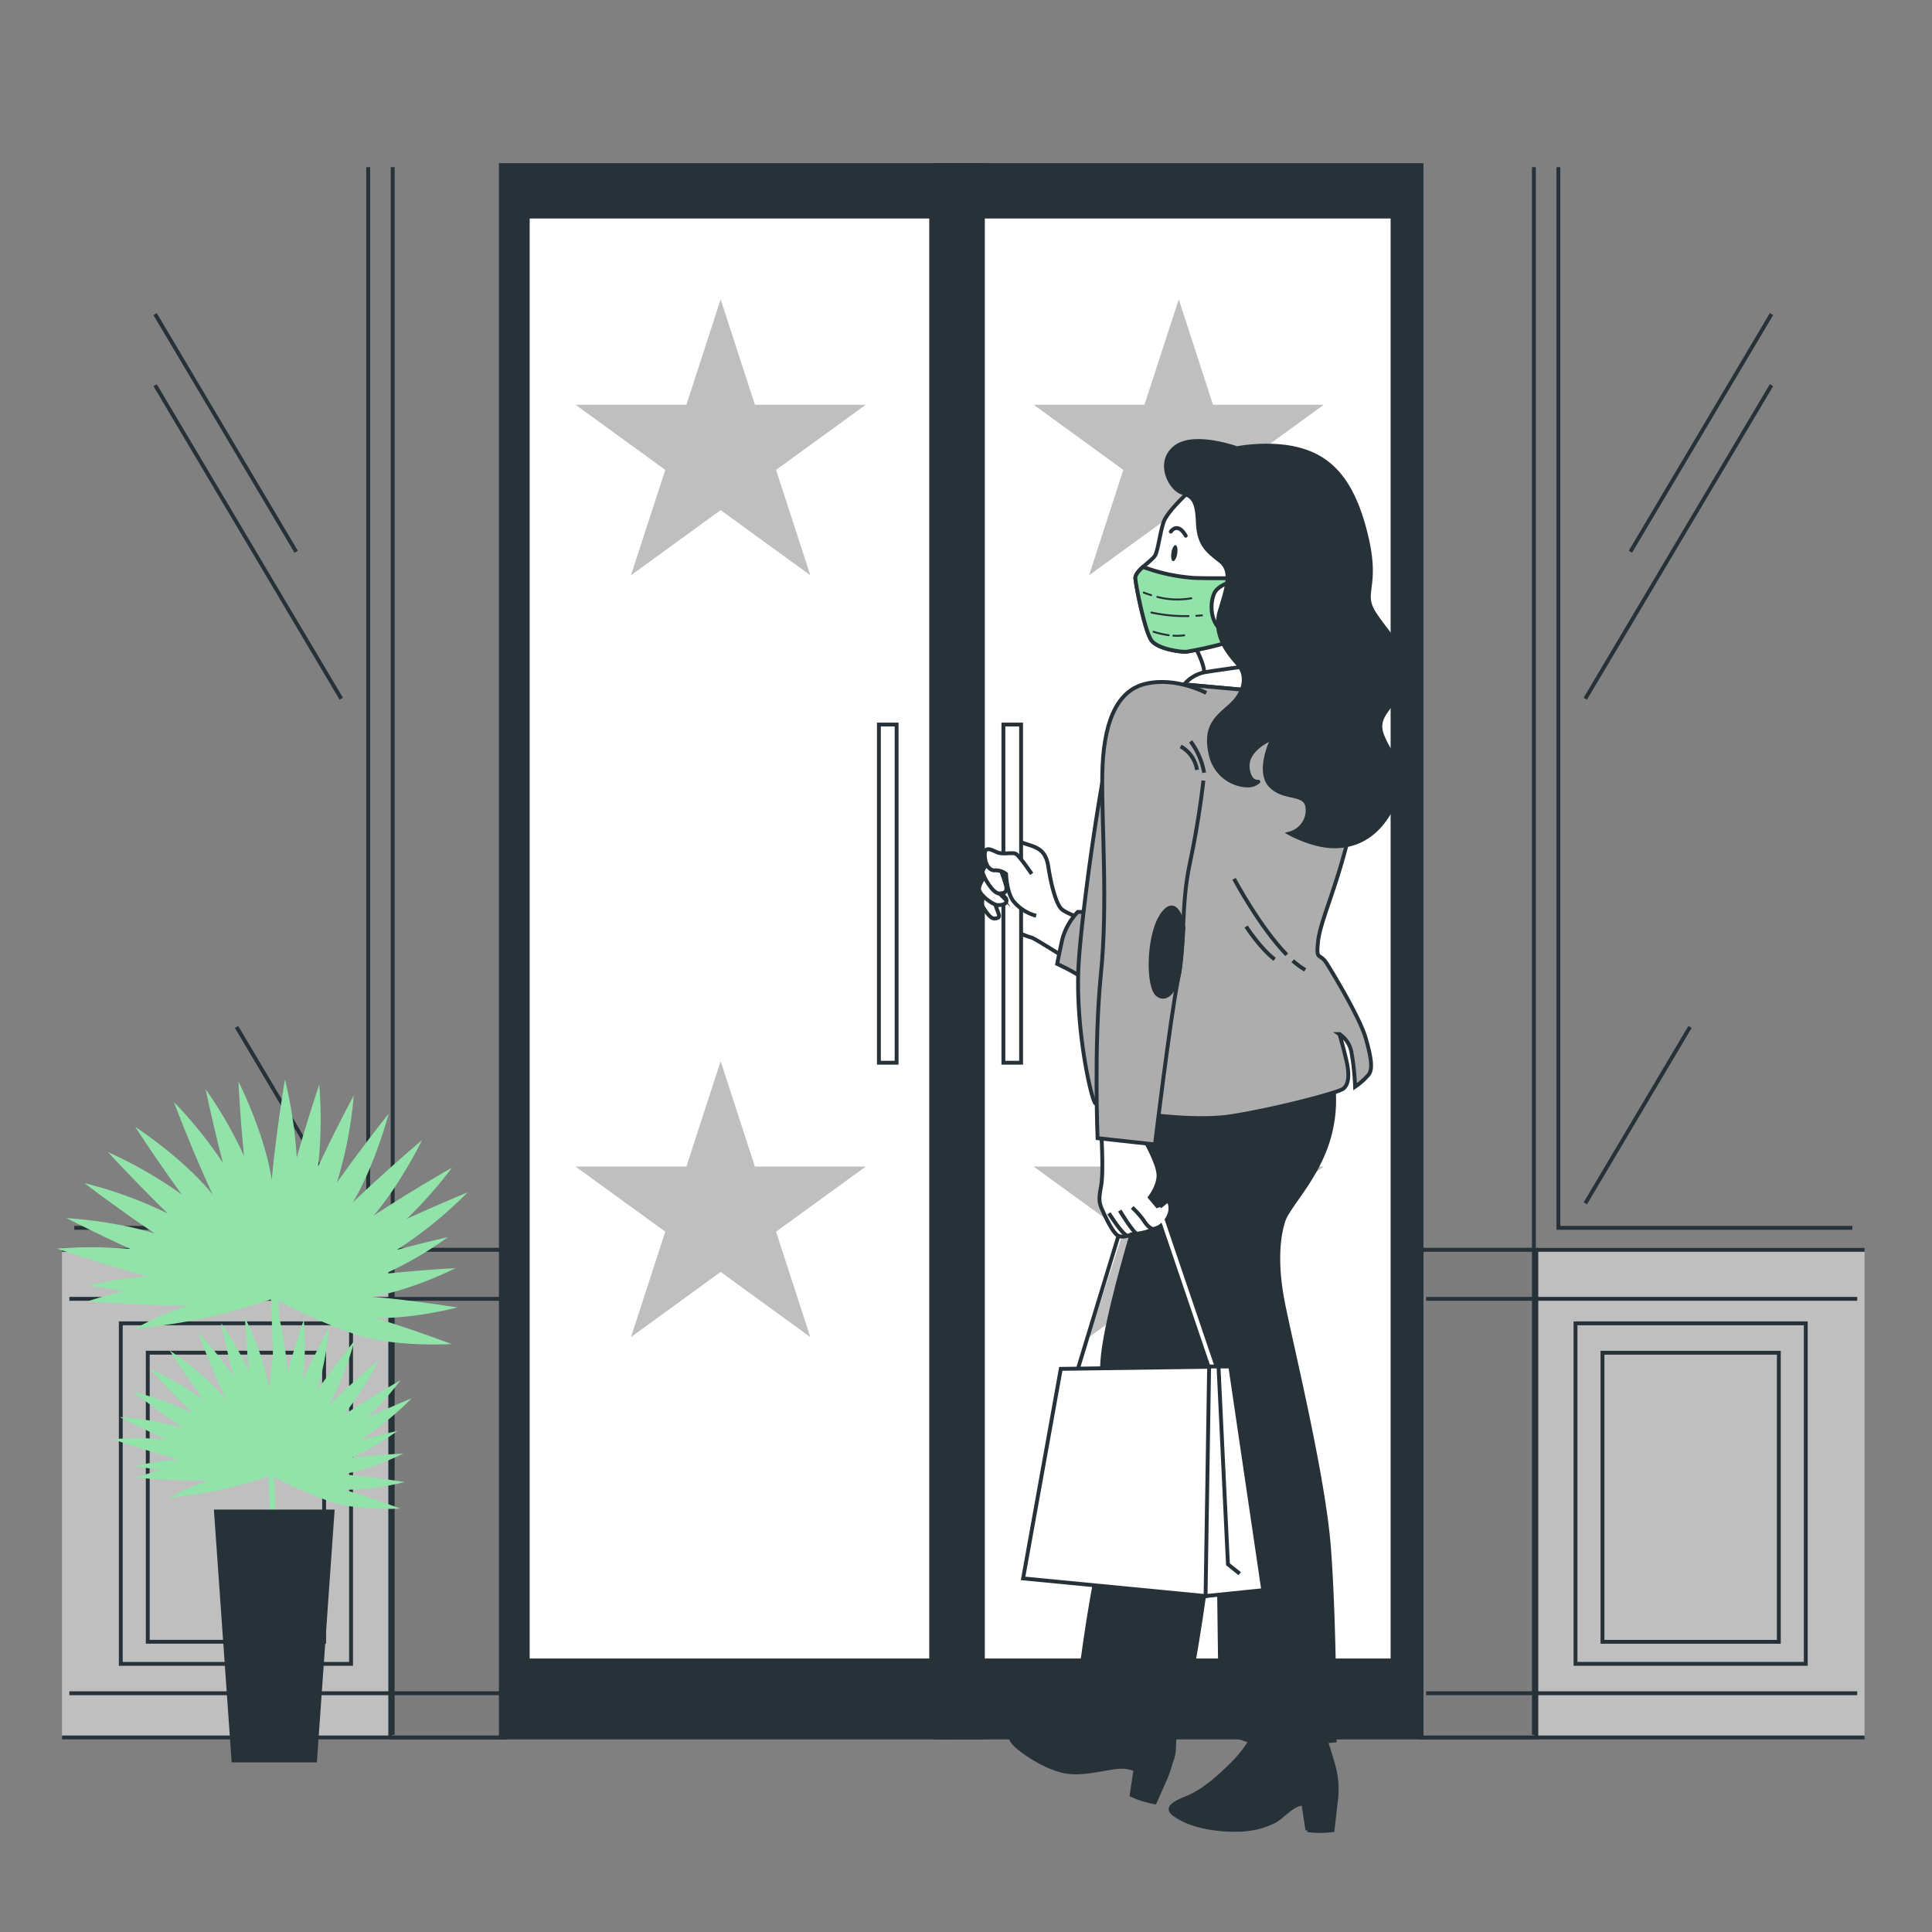 <svg xmlns="http://www.w3.org/2000/svg" viewBox="0 0 500 500"><rect x="0" y="0" width="500" height="500" fill="#808080" stroke="none"/><g id="freepik--Store--inject-2"><polyline points="482.55 323.46 367.89 323.46 367.89 449.65 482.55 449.65" style="fill:#bfbfbf;stroke:#263238;stroke-miterlimit:10"></polyline><rect x="367.9" y="323.46" width="29.7" height="126.19" style="fill:#7d7d7d;stroke:#263238;stroke-miterlimit:10"></rect><polyline points="396.97 448.99 396.97 348.19 396.97 43.26" style="fill:none;stroke:#263238;stroke-miterlimit:10"></polyline><polyline points="403.31 43.26 403.31 317.76 479.38 317.76" style="fill:none;stroke:#263238;stroke-miterlimit:10"></polyline><line x1="458.46" y1="99.68" x2="410.28" y2="180.82" style="fill:none;stroke:#263238;stroke-miterlimit:10"></line><line x1="437.38" y1="265.77" x2="410.28" y2="311.42" style="fill:none;stroke:#263238;stroke-miterlimit:10"></line><line x1="458.46" y1="81.29" x2="421.95" y2="142.79" style="fill:none;stroke:#263238;stroke-miterlimit:10"></line><line x1="369.07" y1="336.14" x2="480.65" y2="336.14" style="fill:none;stroke:#263238;stroke-miterlimit:10"></line><line x1="369.07" y1="438.21" x2="480.65" y2="438.21" style="fill:none;stroke:#263238;stroke-miterlimit:10"></line><rect x="407.74" y="342.48" width="59.59" height="88.12" style="fill:none;stroke:#263238;stroke-miterlimit:10"></rect><rect x="414.72" y="350.09" width="45.64" height="74.81" style="fill:none;stroke:#263238;stroke-miterlimit:10"></rect><polyline points="16.05 323.46 130.7 323.46 130.7 449.65 16.05 449.65" style="fill:#bfbfbf;stroke:#263238;stroke-miterlimit:10"></polyline><rect x="101" y="323.46" width="29.7" height="126.19" style="fill:#7d7d7d;stroke:#263238;stroke-miterlimit:10"></rect><polyline points="101.63 448.99 101.63 348.19 101.63 43.26" style="fill:none;stroke:#263238;stroke-miterlimit:10"></polyline><polyline points="95.29 43.26 95.29 317.76 19.22 317.76" style="fill:none;stroke:#263238;stroke-miterlimit:10"></polyline><line x1="40.14" y1="99.68" x2="88.32" y2="180.82" style="fill:none;stroke:#263238;stroke-miterlimit:10"></line><line x1="61.22" y1="265.77" x2="88.32" y2="311.42" style="fill:none;stroke:#263238;stroke-miterlimit:10"></line><line x1="40.14" y1="81.29" x2="76.65" y2="142.79" style="fill:none;stroke:#263238;stroke-miterlimit:10"></line><line x1="129.53" y1="336.14" x2="17.95" y2="336.14" style="fill:none;stroke:#263238;stroke-miterlimit:10"></line><line x1="129.53" y1="438.21" x2="17.95" y2="438.21" style="fill:none;stroke:#263238;stroke-miterlimit:10"></line><rect x="31.27" y="342.48" width="59.59" height="88.12" transform="translate(122.12 773.08) rotate(180)" style="fill:none;stroke:#263238;stroke-miterlimit:10"></rect><rect x="38.24" y="350.09" width="45.64" height="74.81" transform="translate(122.12 774.98) rotate(180)" style="fill:none;stroke:#263238;stroke-miterlimit:10"></rect><rect x="242.27" y="42.72" width="125.62" height="406.94" style="fill:#263238;stroke:#263238;stroke-miterlimit:10"></rect><rect x="249.58" y="56.05" width="110.81" height="373.67" style="fill:#fff;stroke:#263238;stroke-miterlimit:10"></rect><rect x="242.27" y="42.72" width="12.1" height="406.94" style="fill:#263238;stroke:#263238;stroke-miterlimit:10"></rect><rect x="129.62" y="42.72" width="117.13" height="406.94" style="fill:#263238;stroke:#263238;stroke-miterlimit:10"></rect><rect x="136.58" y="56.05" width="104.41" height="373.67" style="fill:#fff;stroke:#263238;stroke-miterlimit:10"></rect><polygon points="305.06 274.63 313.92 301.91 342.6 301.91 319.39 318.76 328.26 346.04 305.06 329.18 281.85 346.04 290.71 318.76 267.51 301.91 296.19 301.91 305.06 274.63" style="fill:#bfbfbf"></polygon><polygon points="186.5 274.63 195.37 301.91 224.05 301.91 200.84 318.76 209.71 346.04 186.5 329.18 163.3 346.04 172.17 318.76 148.96 301.91 177.64 301.91 186.5 274.63" style="fill:#bfbfbf"></polygon><polygon points="305.06 77.47 313.92 104.75 342.6 104.75 319.39 121.61 328.26 148.88 305.06 132.02 281.85 148.88 290.71 121.61 267.51 104.75 296.19 104.75 305.06 77.47" style="fill:#bfbfbf"></polygon><polygon points="186.5 77.47 195.37 104.75 224.05 104.75 200.84 121.61 209.71 148.88 186.5 132.02 163.3 148.88 172.17 121.61 148.96 104.75 177.64 104.75 186.5 77.47" style="fill:#bfbfbf"></polygon><rect x="227.46" y="187.51" width="4.58" height="87.52" style="fill:#fff;stroke:#263238;stroke-miterlimit:10"></rect></g><g id="freepik--Plant--inject-2"><path d="M99.62,329.66a93.81,93.81,0,0,0,16.3-9.49s-6,1.35-13.23,3.3A108.93,108.93,0,0,0,121,308.6s-7.24,2.95-15.74,6.85A117,117,0,0,0,117,302.18S106.71,308,96.68,314.62c7.15-8.42,12.54-19.56,12.54-19.56s-9.22,7.76-17.86,16.08c5.82-9.85,9.23-22.92,9.23-22.92s-6.83,8.53-13.4,17.85a108.29,108.29,0,0,0,4.37-22.57s-4.69,8.69-9.25,18.44a110.61,110.61,0,0,0,.32-21.27s-3,8.88-5.84,18.94a112.38,112.38,0,0,0-3.05-20.23s-2.27,13.44-3.42,26.08c-1.66-11.81-8.61-25.56-8.61-25.56s.43,9.06,1.44,19.24a112.22,112.22,0,0,0-9.93-17.28s1.86,9.08,4.48,19.1A112.55,112.55,0,0,0,45,285.19s4.73,12.58,10.06,24C47.67,299.91,35,291.62,35,291.62s5.57,8.64,12.06,17.54a109.56,109.56,0,0,0-19.11-11s7.34,8,15.51,15.92a108.05,108.05,0,0,0-21.61-7.89s8.74,6.69,18.25,13.06c-10.54-3.33-22.88-4-22.88-4s7.6,3.9,16.58,8a113.29,113.29,0,0,0-19.09-.12s11.82,4.06,23.63,7.19a94.33,94.33,0,0,0-15.55,2.38s4,.69,9.4,1.46a97.22,97.22,0,0,0-9.47,2.61s11.85,1,22.63,1.08c1.16,0,2.36,0,3.58,0a67,67,0,0,0-14.09,6.11s9-1,17.11-2.62a169.68,169.68,0,0,0,17.92-5v.1l.06-.11.09,0v.17a1.38,1.38,0,0,0,.07-.19l.08,0,0,.19.63,18.85,1.91-.06-.62-18.57a151.9,151.9,0,0,0,20.36,8.79c10,3.19,24.4,2.33,24.4,2.33S107,344.07,97,341.08c9.93.3,21.37-2.71,21.37-2.71s-11.44-1.86-22.27-2.79c10.15-1.48,21.8-7.38,21.8-7.38S109,328.65,99.62,329.66Z" style="fill:#92E3A9"></path><path d="M91,377.22a68.41,68.41,0,0,0,11.88-6.91s-4.35,1-9.64,2.4a79.14,79.14,0,0,0,13.3-10.83s-5.27,2.14-11.47,5a85.37,85.37,0,0,0,8.59-9.67s-7.49,4.26-14.8,9.06A78,78,0,0,0,98,352s-6.71,5.65-13,11.72c4.24-7.18,6.72-16.7,6.72-16.7s-5,6.21-9.76,13a78.58,78.58,0,0,0,3.18-16.44s-3.42,6.33-6.74,13.43a81.06,81.06,0,0,0,.23-15.5s-2.2,6.48-4.26,13.8a81.63,81.63,0,0,0-2.21-14.74s-1.66,9.79-2.49,19C68.46,351,63.4,341,63.4,341s.31,6.6,1.05,14a82.62,82.62,0,0,0-7.23-12.59s1.35,6.61,3.25,13.92a81.73,81.73,0,0,0-9.25-11.49s3.45,9.17,7.34,17.5C53.17,355.55,43.9,349.5,43.9,349.5s4.05,6.3,8.79,12.78a80,80,0,0,0-13.93-8s5.35,5.85,11.3,11.6a78.73,78.73,0,0,0-15.74-5.75s6.37,4.88,13.29,9.52A77.93,77.93,0,0,0,31,366.74s5.53,2.84,12.07,5.8a82.61,82.61,0,0,0-13.91-.08s8.62,3,17.22,5.23A69.39,69.39,0,0,0,35,379.43s2.89.5,6.85,1.06A67.93,67.93,0,0,0,35,382.4s8.63.74,16.49.78q1.28,0,2.61,0a49.41,49.41,0,0,0-10.27,4.45s6.58-.75,12.47-1.9a122.65,122.65,0,0,0,13.06-3.61v.07l0-.08.07,0v.13l0-.15.06,0,0,.14L70,395.9l1.38,0L71,382.32a111.6,111.6,0,0,0,14.84,6.41c7.31,2.32,17.78,1.69,17.78,1.69s-7.21-2.7-14.48-4.87a64.91,64.91,0,0,0,15.57-2s-8.34-1.36-16.23-2c7.4-1.08,15.89-5.37,15.89-5.37S97.89,376.48,91,377.22Z" style="fill:#92E3A9"></path><polygon points="81.54 455.6 60.42 455.6 55.89 391.18 86.07 391.18 81.54 455.6" style="fill:#263238;stroke:#263238;stroke-miterlimit:10"></polygon></g><g id="freepik--Character--inject-2"><path d="M308.86,166.63s2.77,4.79,2.77,7.37a20.43,20.43,0,0,1-.19,3.5l14.38,1.11s-.19-6.45-1.66-10.32-3.77-3.25-3.77-3.25Z" style="fill:#fff;stroke:#263238;stroke-miterlimit:10"></path><path d="M327.11,171.79s-12.35,1.66-15.48,2.21a9.34,9.34,0,0,0-5.16,3.13L327.11,179Z" style="fill:#fff;stroke:#263238;stroke-miterlimit:10"></path><path d="M308.33,126.68s-6.29,5.53-7.25,8.58-1.33,6.87-2.09,8.4-5.34,4-5.15,6.1,2.48,13.73,4.19,16,8,3.05,9.16,2.86,11.82-2.1,13.73-4,4.39-16.79-.19-24.23-6.11-9.91-7.44-13.35S308.33,126.68,308.33,126.68Z" style="fill:#fff;stroke:#263238;stroke-miterlimit:10"></path><path d="M317.29,163.87c-4-1.9-4.38-7.25-3.05-10.3s8.4-4,8.4-4-7.44.19-13.55,0a47.28,47.28,0,0,1-12.77-2.67l-.6-.11c-1.07,1-2,2-1.88,3,.19,2.1,2.48,13.73,4.19,16s8,3.05,9.16,2.86,10.37-1.84,13.2-3.6A20.48,20.48,0,0,1,317.29,163.87Z" style="fill:#92E3A9;stroke:#263238;stroke-miterlimit:10"></path><path d="M304.67,143.27c-.18,1.14-.66,2-1.08,1.95s-.61-1-.43-2.19.67-2,1.08-1.95S304.85,142.12,304.67,143.27Z" style="fill:#263238"></path><path d="M303,137.58s1.73-2.66,3.87,1.07" style="fill:none;stroke:#263238;stroke-linecap:round;stroke-miterlimit:10"></path><path d="M299.51,154.48a20.54,20.54,0,0,0,8.8.35" style="fill:none;stroke:#263238;stroke-linecap:round;stroke-miterlimit:10;stroke-width:0.5px"></path><path d="M296,153.36s.73.31,1.92.67" style="fill:none;stroke:#263238;stroke-linecap:round;stroke-miterlimit:10;stroke-width:0.5px"></path><path d="M307.57,159.44a41,41,0,0,1-9.58-.92" style="fill:none;stroke:#263238;stroke-linecap:round;stroke-miterlimit:10;stroke-width:0.5px"></path><path d="M311.07,159.26s-.55.06-1.47.11" style="fill:none;stroke:#263238;stroke-linecap:round;stroke-miterlimit:10;stroke-width:0.5px"></path><path d="M303.67,164.51a13.81,13.81,0,0,0,2.8-.09" style="fill:none;stroke:#263238;stroke-linecap:round;stroke-miterlimit:10;stroke-width:0.5px"></path><path d="M298.54,163.5a23,23,0,0,0,3.93.89" style="fill:none;stroke:#263238;stroke-linecap:round;stroke-miterlimit:10;stroke-width:0.5px"></path><path d="M303.84,452.22c.2-3.49.07-9.74.07-9.74L287,437.82a32.88,32.88,0,0,1-6.87,5c-3.89,2-9.13,4.59-13.68,5s-5.7,1.19-4.23,3.12,8.54,6.8,13.91,7.59,11.79-1.7,15.19-1.23a16.88,16.88,0,0,1,2.55.6l-1,6.66a25.11,25.11,0,0,0,6,1.87s1.61-3.62,2.76-6.23a30,30,0,0,0,1.4-4.17A9.92,9.92,0,0,0,303.84,452.22Z" style="fill:#263238;stroke:#263238;stroke-miterlimit:10"></path><path d="M300.13,295.9s-13.83,41.52-14.84,56.36,1,42-1.76,56.37S279,438.82,279,438.82s4.28,2.77,12.58,4,14.59,1.51,14.59,1.51,3-13.59,5.54-32,8.55-50.83,9.56-54.85-5-2-9.06-32.21-1.26-37-4.53-36.48S300.13,295.9,300.13,295.9Z" style="fill:#263238;stroke:#263238;stroke-miterlimit:10"></path><path d="M345.42,458.23c-.87-3.5-2.91-9.61-2.91-9.61l-18.05.58a34.27,34.27,0,0,1-5.24,7c-3.2,3.2-7.58,7.31-12,9.06s-5.24,2.91-3.2,4.37c4.47,3.19,11.45,4.08,16.79,3.9a21,21,0,0,0,8.9-2.16c2.38-1.22,4.77-4.58,7.59-4.59l1.06,6.86a25.51,25.51,0,0,0,6.49,0s.49-4.06.81-7A23.59,23.59,0,0,0,345.42,458.23Z" style="fill:#263238;stroke:#263238;stroke-miterlimit:10"></path><path d="M343.92,275.06a35.27,35.27,0,0,1,0,19.37c-3,10.57-10.56,17.61-11.82,21.64s-2,10.57-.25,20.13,10.56,44.79,12.07,64.16,1.51,50.08,1.51,50.08-10.31,1-15.09,1-6.55-.75-6.55-.75l-7.8-2.77s-.25-16.61-.5-36.74a220.63,220.63,0,0,0-3-34.72s-4-12.33-13.59-46.8-10.06-50.07-10.06-50.07S326.56,280.09,343.92,275.06Z" style="fill:#263238;stroke:#263238;stroke-miterlimit:10"></path><path d="M282.43,238.53l-1.2-.38c-2-.65-5.84-2-6.74-3.14-1.22-1.52-2.44-5.8-3.21-10.84s-4-5-6.72-6.11a4.49,4.49,0,0,0-4.58.61s-.76,19.25.61,20.77,5.65,3.06,6.42,3.21,14.66,9,14.66,9Z" style="fill:#fff;stroke:#263238;stroke-miterlimit:10"></path><path d="M278.93,236a16.43,16.43,0,0,0-4,7.06c-.88,4-1.33,6.4-1.33,6.4s5.74,2.64,6.4,3.75S283.12,236,283.12,236Z" style="fill:#adadad;stroke:#263238;stroke-miterlimit:10"></path><rect x="259.68" y="187.51" width="4.58" height="87.52" style="fill:#fff;stroke:#263238;stroke-miterlimit:10"></rect><path d="M254.62,231.15s-.81,2.73-.2,3.63,1.82,3.13,3.13,2.93,1.11-.6.71-1.71-.91-2.53-.91-2.53Z" style="fill:#fff;stroke:#263238;stroke-miterlimit:10"></path><path d="M255.13,226.5s-1.92,2.33-1.72,3.74,3.53,4,4.85,4,2.32-.3,2.22-1.31-1.42-1.12-1.87-1.77A41.74,41.74,0,0,0,255.13,226.5Z" style="fill:#fff;stroke:#263238;stroke-miterlimit:10"></path><path d="M257.23,221.88s-3.21,2.75-2.9,4,2.6,5.35,4.28,5.35,2.13-.62,1.68-2.3-1.53-4.43-1.53-4.43Z" style="fill:#fff;stroke:#263238;stroke-miterlimit:10"></path><path d="M267,226.16s-3.21-4.74-4.13-5.2-3.36.31-5-.46-3.2-1.52-3,1.07,1.37,3.82,2.75,3.67a4.48,4.48,0,0,1,2.75.92s.15,5.19,2.13,7.33a11.33,11.33,0,0,0,5.66,3.51" style="fill:#fff;stroke:#263238;stroke-miterlimit:10"></path><path d="M306.47,177.13s-13.06,2-16.38,6.08-9.79,49-10.9,65.61,3.14,35.38,4.24,36.67,23.22,5.35,35.57,3.32,27.27-6.08,28.56-7,1.85-3.14.92-7.19-1.84-7-1.84-7a7.13,7.13,0,0,1,3.13,4.79,64.89,64.89,0,0,1,.93,8.84,18.61,18.61,0,0,0,3.5-3.13c1.1-1.47.73-4.24-.74-9.4s-7.92-15.85-9.95-19.16-2.95-.56-2.4-5.9,5-14.37,8.3-28.75,5-13.64,1.47-25.8S327.11,179,327.11,179Z" style="fill:#adadad;stroke:#263238;stroke-miterlimit:10"></path><path d="M334.57,248.64A18.86,18.86,0,0,0,337.8,251" style="fill:none;stroke:#263238;stroke-miterlimit:10"></path><path d="M319.37,227.44S326,239.88,333,247.1" style="fill:none;stroke:#263238;stroke-miterlimit:10"></path><path d="M322.5,239.79s3.69,5.71,7.37,8.48" style="fill:none;stroke:#263238;stroke-miterlimit:10"></path><path d="M320.1,116s-11.24-4.06-16-.19-1.29,10.51,1.66,11.62,4,2,4.24,7.74,2.39,7.37,5.71,9.95,1.84,6.82,0,12.9,1.84,10.69,4.61,13.82,1.66,7.55-1.84,10.69-6.82,5.34-5.16,12.71,9.39,9,11.61,7.56-1.29,1.29-2-3.87,6.45-7.93,6.45-7.93-4.24,8.48-.55,12.35,9.58,1.29,9.58,6.27a6.23,6.23,0,0,1-4.61,6.08s6.27,3.5,12,3.32S357.15,216,361,207.54s-1.11-11.43-3.32-17.32,4.61-7.56,5.53-14.93-4.06-11.06-7.56-16.59,1.11-6.45-2-19.71-8.29-19.72-16.21-22.3S320.1,116,320.1,116Z" style="fill:#263238;stroke:#263238;stroke-miterlimit:10"></path><path d="M285.09,294.71s.5,8.87-.11,12.12-.61,4.27.2,6.1,2.85,6.3,4.27,6.91,3.46-.4,3.46-.4a22.14,22.14,0,0,0,3.66-.61c1.22-.41,2.64-1,3.25-1.22a6.15,6.15,0,0,0,3.05-4.27c.21-2.24-.61-2.85-1.22-2.24a15.83,15.83,0,0,1-1.83,1.43l-2.23-2.65s2.23-2.84,2.23-5.69-3.25-8.54-3.25-8.54l-.2-1.42-10.58-1.63Z" style="fill:#fff;stroke:#263238;stroke-miterlimit:10"></path><path d="M293,312.49a22.5,22.5,0,0,1,3,3.36c.81,1.35,2.06,2.55,3,2.15" style="fill:none;stroke:#263238;stroke-miterlimit:10"></path><path d="M289.79,313.3s3.63,6.05,4.7,6.18" style="fill:none;stroke:#263238;stroke-miterlimit:10"></path><path d="M287,314s3.36,5.38,4.7,5.78" style="fill:none;stroke:#263238;stroke-miterlimit:10"></path><line x1="299.82" y1="312.53" x2="315.35" y2="358.22" style="fill:none;stroke:#fff;stroke-miterlimit:10"></line><line x1="289.45" y1="319.84" x2="278.49" y2="355.78" style="fill:#fff;stroke:#263238;stroke-miterlimit:10"></line><polygon points="274.53 354.26 318.4 353.65 312 413.06 264.78 408.49 274.53 354.26" style="fill:#fff;stroke:#263238;stroke-miterlimit:10"></polygon><polygon points="312.92 353.65 312 413.06 326.93 411.53 318.4 353.65 312.92 353.65" style="fill:#fff;stroke:#263238;stroke-miterlimit:10"></polygon><polyline points="315.35 353.65 317.79 404.83 320.84 407.27" style="fill:#fff;stroke:#263238;stroke-miterlimit:10"></polyline><path d="M312.18,179.34s-7.74-4.23-15.66-2.39-11.06,10.87-11.25,23.59,1.48,33.35-.36,51.6-.86,42.42-.86,42.42l14.86,1.62s3.87-32.06,5.9-42.38.74-19.35,3.13-30.41,3.5-21.38,3.5-21.38" style="fill:#adadad;stroke:#263238;stroke-miterlimit:10"></path><path d="M305.55,193.17a8.39,8.39,0,0,1,4.23,6.08" style="fill:none;stroke:#263238;stroke-miterlimit:10"></path><path d="M308.13,191.88a19.29,19.29,0,0,1,3.5,8.1" style="fill:none;stroke:#263238;stroke-miterlimit:10"></path><path d="M306.28,240.16s-1.47-8.85-5.34-3.69-4.06,19-1.29,21,5.16-2.58,5.71-6.63S306.28,240.16,306.28,240.16Z" style="fill:#263238;stroke:#263238;stroke-miterlimit:10"></path></g></svg>